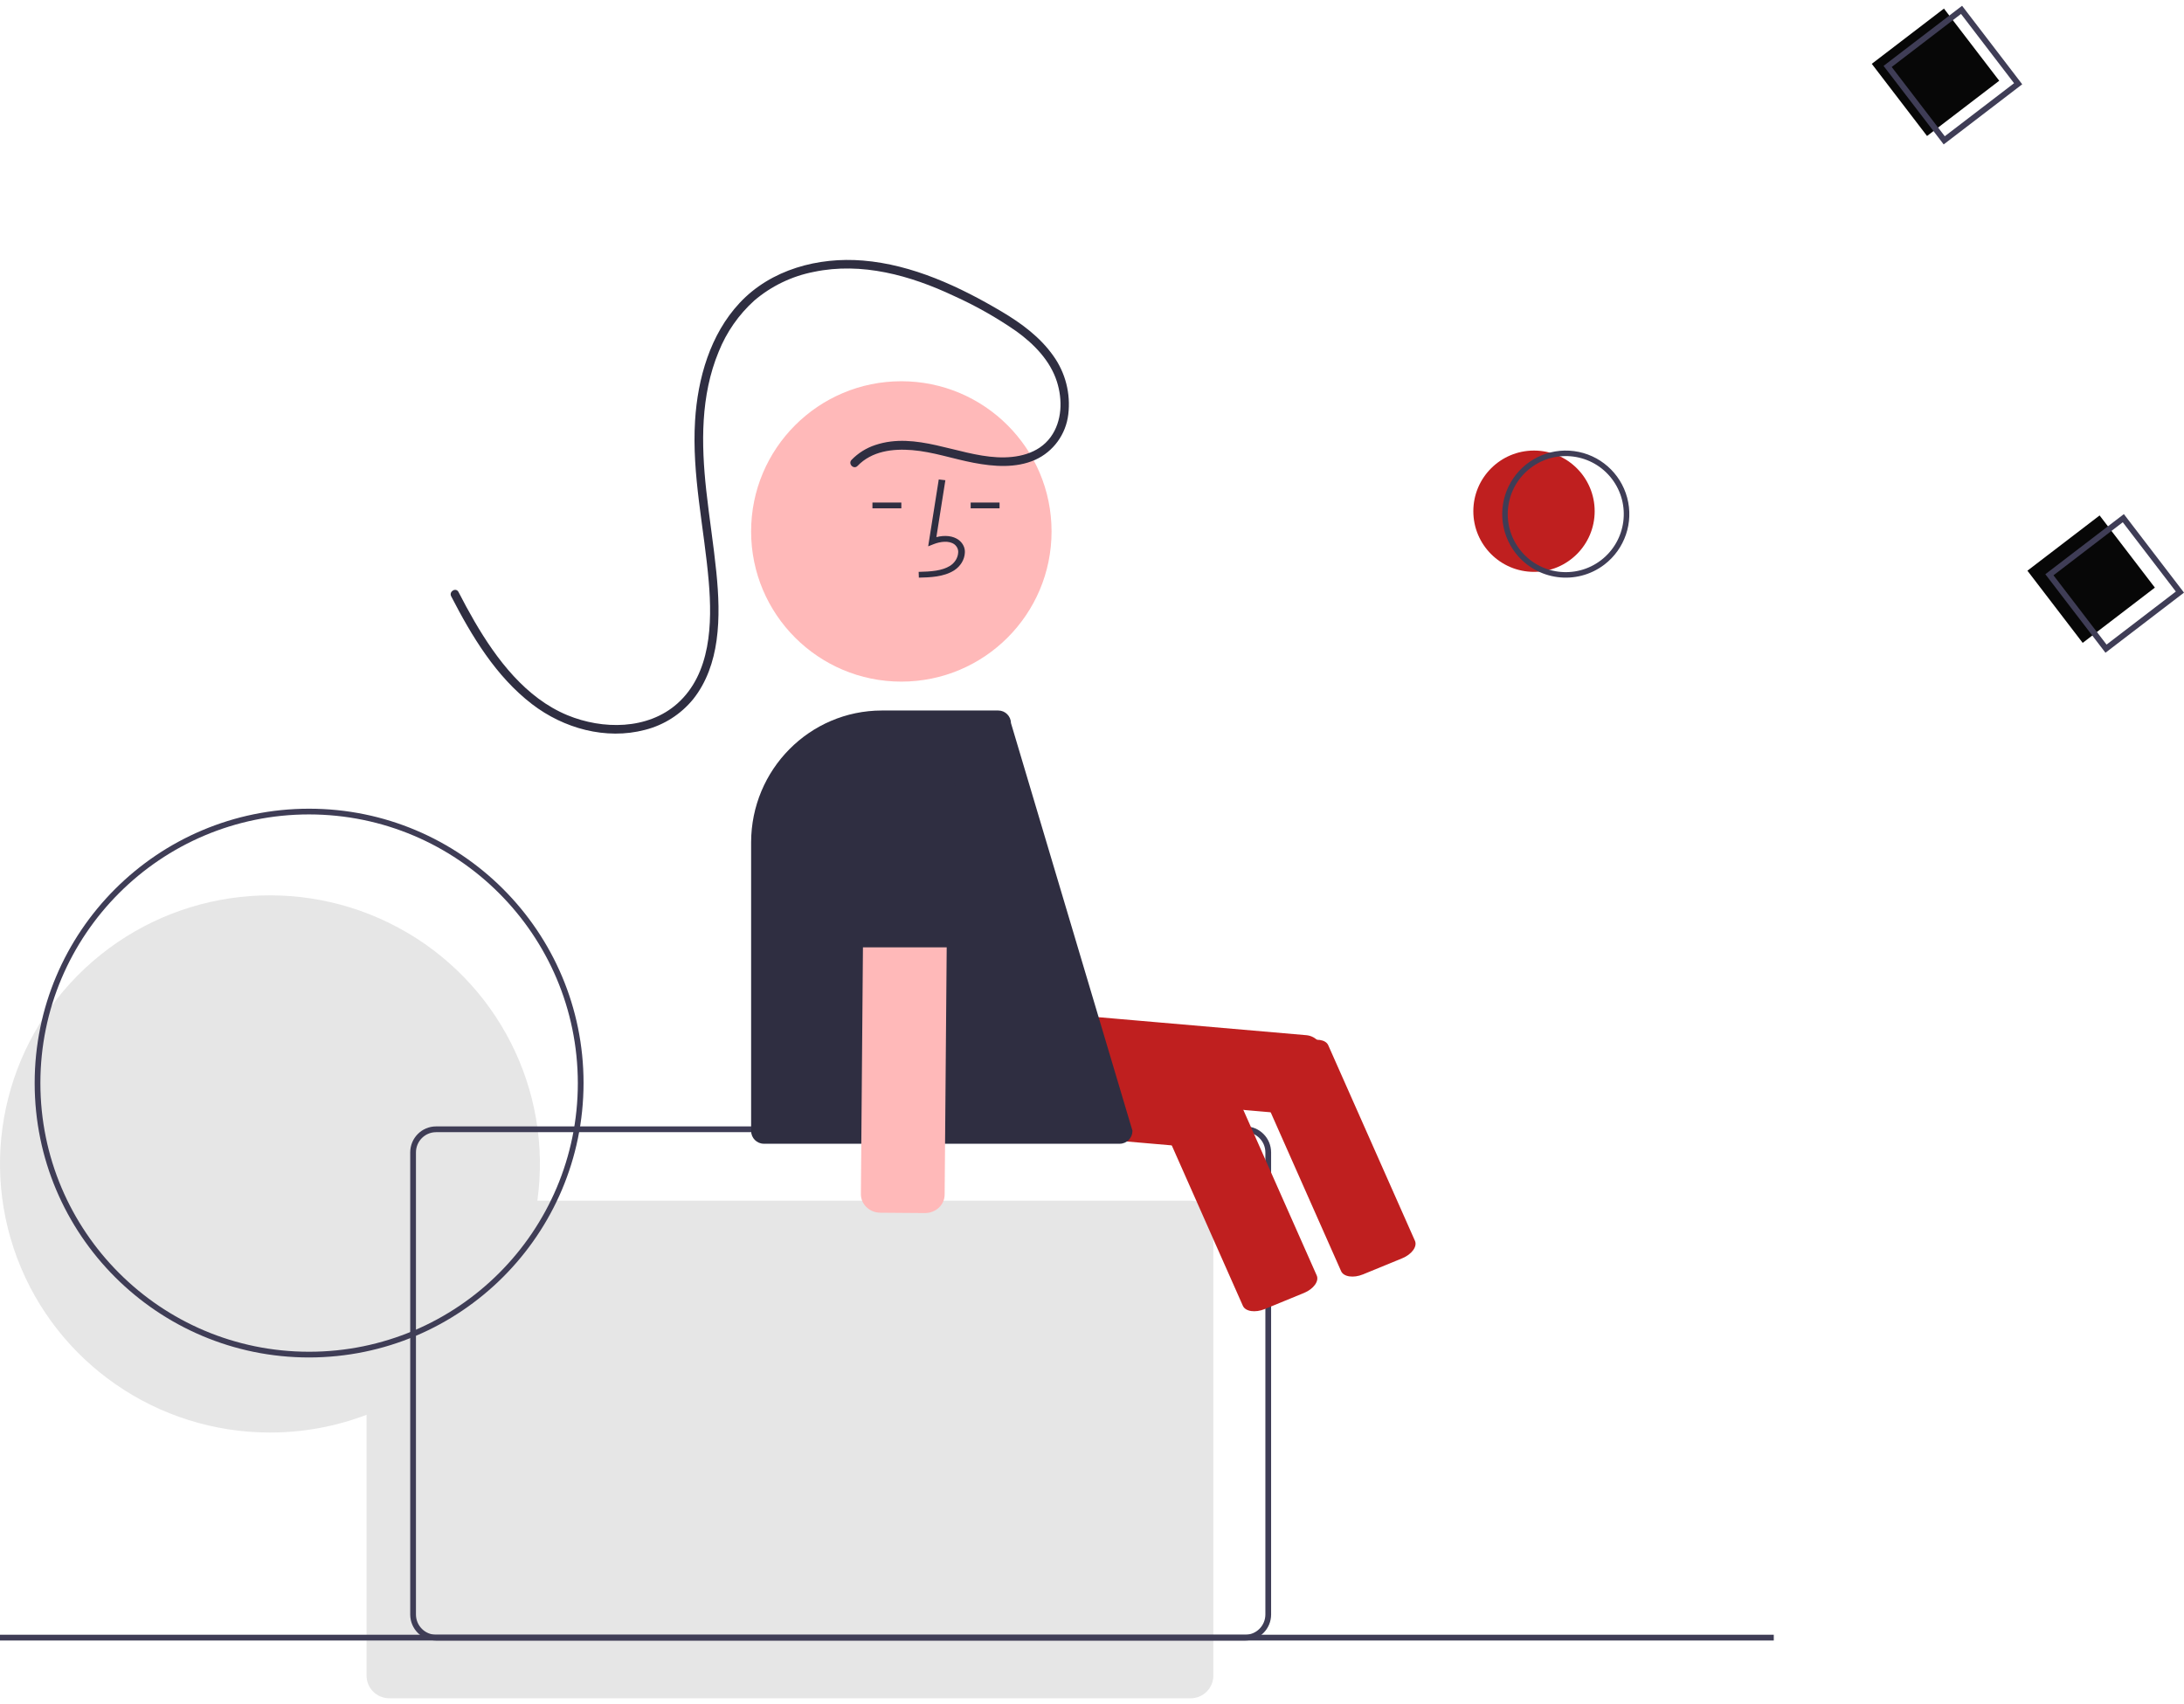<?xml version="1.0" encoding="UTF-8"?>
<svg width="378px" height="295px" viewBox="0 0 378 295" version="1.1" xmlns="http://www.w3.org/2000/svg" xmlns:xlink="http://www.w3.org/1999/xlink">
    <title>Group</title>
    <g id="!--OnePager-RWD" stroke="none" stroke-width="1" fill="none" fill-rule="evenodd">
        <g id="Artboard-Copy-3" transform="translate(-40, -9503)" fill-rule="nonzero">
            <g id="Group" transform="translate(40, 9503.955)">
                <path d="M228.989,181.753 L228.376,189.081 C228.225,190.862 226.686,192.183 224.935,192.033 L164.913,186.838 C163.162,186.684 161.864,185.118 162.011,183.336 L162.624,176.009 C162.775,174.227 164.314,172.907 166.065,173.056 L226.087,178.252 C227.838,178.405 229.136,179.972 228.989,181.753 L228.989,181.753 Z" id="Path" fill="#BF1F1F"></path>
                <path d="M242.697,216.873 L235.9,219.664 C234.25,220.342 232.551,220.09 232.114,219.103 L217.104,185.235 C216.666,184.249 217.653,182.894 219.303,182.217 L226.1,179.425 C227.75,178.748 229.449,178.999 229.886,179.986 L244.896,213.854 C245.334,214.84 244.347,216.195 242.697,216.873 Z" id="Path" fill="#BF1F1F"></path>
                <path d="M206.066,206.906 L93.006,206.906 C95.673,187.699 86.084,168.863 68.946,159.641 C51.809,150.419 30.72,152.749 16.031,165.486 C1.342,178.222 -3.863,198.693 2.97,216.85 C9.803,235.007 27.241,247.038 46.723,247.039 C52.439,247.044 58.107,246.004 63.444,243.969 L63.444,289.129 C63.444,291.292 65.206,293.045 67.378,293.045 L206.066,293.045 C208.239,293.045 210,291.292 210,289.129 L210,210.821 C210,208.659 208.239,206.906 206.066,206.906 Z" id="Path" fill="#E6E6E6"></path>
                <path d="M215.53,283.045 L75.47,283.045 C73.002,283.042 71.003,281.029 71,278.545 L71,198.545 C71.003,196.06 73.002,194.047 75.47,194.045 L215.53,194.045 C217.998,194.047 219.997,196.06 220,198.545 L220,278.545 C219.997,281.029 217.998,283.042 215.53,283.045 L215.53,283.045 Z M75.47,195.045 C73.551,195.047 71.996,196.613 71.993,198.545 L71.993,278.545 C71.996,280.477 73.551,282.042 75.47,282.045 L215.53,282.045 C217.449,282.042 219.004,280.477 219.007,278.545 L219.007,198.545 C219.004,196.613 217.449,195.047 215.53,195.045 L75.47,195.045 Z" id="Shape" fill="#3F3D56"></path>
                <path d="M214.989,187.753 L214.376,195.081 C214.225,196.862 212.686,198.183 210.935,198.033 L150.913,192.838 C149.162,192.684 147.864,191.118 148.011,189.336 L148.624,182.009 C148.775,180.227 150.314,178.907 152.065,179.056 L212.087,184.252 C213.838,184.405 215.136,185.972 214.989,187.753 Z" id="Path" fill="#BF1F1F"></path>
                <path d="M225.697,222.873 L218.9,225.664 C217.25,226.342 215.551,226.09 215.114,225.103 L200.104,191.235 C199.666,190.249 200.653,188.894 202.303,188.217 L209.1,185.425 C210.75,184.748 212.449,184.999 212.886,185.986 L227.896,219.854 C228.334,220.84 227.347,222.195 225.697,222.873 Z" id="Path" fill="#BF1F1F"></path>
                <polygon id="Rectangle" fill="#070707" transform="translate(334.991, 11.56) rotate(-37.441) translate(-334.991, -11.56) " points="327.123 3.692 342.858 3.693 342.859 19.427 327.124 19.426"></polygon>
                <circle id="Oval" fill="#BF1F1F" cx="265.5" cy="87.545" r="10.5"></circle>
                <path d="M262.266,94.736 C259.561,91.202 259.251,86.388 261.479,82.536 C263.708,78.685 268.036,76.555 272.447,77.141 C276.857,77.726 280.481,80.911 281.628,85.21 C282.775,89.51 281.219,94.077 277.687,96.782 C272.862,100.469 265.963,99.554 262.266,94.736 L262.266,94.736 Z M278.974,81.94 C275.602,77.535 269.298,76.698 264.894,80.071 C260.49,83.444 259.654,89.749 263.026,94.154 C266.398,98.559 272.701,99.396 277.105,96.023 C281.504,92.647 282.339,86.347 278.974,81.94 L278.974,81.94 Z" id="Shape" fill="#3F3D56"></path>
                <path d="M336.408,24.045 L326,10.452 L339.592,0.045 L350,13.637 L336.408,24.045 Z M327.412,10.64 L336.595,22.633 L348.588,13.45 L339.405,1.456 L327.412,10.64 Z" id="Shape" fill="#3F3D56"></path>
                <polygon id="Rectangle" fill="#070707" transform="translate(361.929, 99.307) rotate(-37.441) translate(-361.929, -99.307) " points="354.062 91.439 369.797 91.44 369.797 107.175 354.062 107.174"></polygon>
                <path d="M364.408,112.045 L354,98.452 L367.592,88.045 L378,101.637 L364.408,112.045 Z M355.412,98.64 L364.595,110.633 L376.588,101.45 L367.405,89.456 L355.412,98.64 Z" id="Shape" fill="#3F3D56"></path>
                <rect id="Rectangle" fill="#3F3D56" x="0" y="282.045" width="307" height="1"></rect>
                <path d="M53.5,234.045 C27.266,234.045 6,212.778 6,186.545 C6,160.311 27.266,139.045 53.5,139.045 C79.734,139.045 101,160.311 101,186.545 C100.97,212.766 79.721,234.015 53.5,234.045 Z M53.5,140.034 C27.813,140.034 6.99,160.858 6.99,186.545 C6.99,212.232 27.813,233.055 53.5,233.055 C79.187,233.055 100.01,212.232 100.01,186.545 C99.981,160.87 79.175,140.063 53.5,140.034 L53.5,140.034 Z" id="Shape" fill="#3F3D56"></path>
                <circle id="Oval" fill="#FFB9B9" cx="156" cy="91.045" r="26"></circle>
                <path d="M159.032,99.045 L159,98.046 C161.148,97.994 163.041,97.878 164.464,96.979 C165.281,96.433 165.782,95.608 165.839,94.718 C165.89,94.172 165.644,93.638 165.174,93.272 C164.229,92.582 162.709,92.806 161.601,93.245 L160.646,93.624 L162.478,82.045 L163.622,82.18 L162.064,92.03 C163.569,91.647 164.964,91.812 165.919,92.51 C166.662,93.071 167.06,93.901 166.993,94.753 C166.925,95.95 166.248,97.06 165.145,97.785 C163.317,98.941 160.941,98.998 159.032,99.045 Z" id="Path" fill="#2F2E41"></path>
                <rect id="Rectangle" fill="#2F2E41" x="168" y="86.045" width="5" height="1"></rect>
                <rect id="Rectangle" fill="#2F2E41" x="151" y="86.045" width="5" height="1"></rect>
                <path d="M193.8,197.045 L132.2,197.045 C130.986,197.043 130.001,196.05 130,194.824 L130,144.88 C130.014,132.274 140.136,122.059 152.625,122.045 L172.778,122.045 C173.978,122.046 174.956,123.017 174.978,124.228 L196,194.788 L196,194.824 C195.999,196.05 195.014,197.043 193.8,197.045 Z" id="Path" fill="#2F2E41"></path>
                <path d="M152.926,142.045 L160.632,142.102 C162.506,142.118 164.012,143.56 164,145.326 L163.495,205.87 C163.478,207.636 161.948,209.056 160.074,209.045 L152.368,208.987 C150.494,208.971 148.988,207.529 149,205.763 L149.505,145.219 C149.522,143.453 151.052,142.033 152.926,142.045 L152.926,142.045 Z" id="Path" fill="#FFB9B9"></path>
                <path d="M145,138.89 C145,132.9 149.701,128.045 155.5,128.045 C161.299,128.045 166,132.9 166,138.89 L166,163.045 L145,163.045 L145,138.89 Z" id="Path" fill="#2F2E41"></path>
                <path d="M148.419,79.703 C150.896,77.132 154.495,76.69 157.881,76.969 C161.507,77.269 164.943,78.484 168.501,79.16 C172.009,79.827 175.813,80.126 179.167,78.649 C182.317,77.222 184.492,74.231 184.896,70.771 C185.327,67.2 184.41,63.595 182.327,60.675 C180.03,57.401 176.767,55.003 173.375,52.99 C166.063,48.65 157.911,44.853 149.356,44.151 C141.633,43.518 133.443,45.671 128.01,51.49 C122.917,56.945 120.749,64.558 120.299,71.889 C119.723,81.245 121.888,90.486 122.671,99.763 C123.281,106.983 123.052,115.649 117.241,120.834 C112.1,125.419 104.273,125.365 98.212,122.86 C91.009,119.882 85.954,113.198 82.131,106.629 C81.158,104.956 80.243,103.25 79.356,101.53 C78.92,100.685 77.654,101.432 78.09,102.276 C81.668,109.213 85.829,116.142 92.088,120.949 C97.56,125.151 104.861,127.176 111.625,125.4 C114.904,124.574 117.833,122.706 119.98,120.073 C122.298,117.159 123.515,113.574 124.022,109.906 C124.565,105.98 124.376,102.024 123.983,98.094 C123.509,93.362 122.754,88.665 122.236,83.939 C121.356,75.89 121.234,67.536 124.387,59.931 C125.746,56.539 127.858,53.506 130.56,51.067 C133.517,48.551 137.065,46.845 140.864,46.11 C149.151,44.375 157.576,46.724 165.078,50.264 C168.865,51.97 172.489,54.022 175.906,56.393 C178.935,58.58 181.755,61.444 182.922,65.096 C183.927,68.243 183.844,71.969 181.839,74.713 C179.697,77.646 175.984,78.379 172.581,78.202 C165.589,77.84 158.544,73.741 151.509,76.08 C149.947,76.589 148.531,77.474 147.382,78.657 C146.724,79.34 147.76,80.387 148.419,79.703 L148.419,79.703 Z" id="Path" fill="#2F2E41"></path>
            </g>
        </g>
    </g>
</svg>